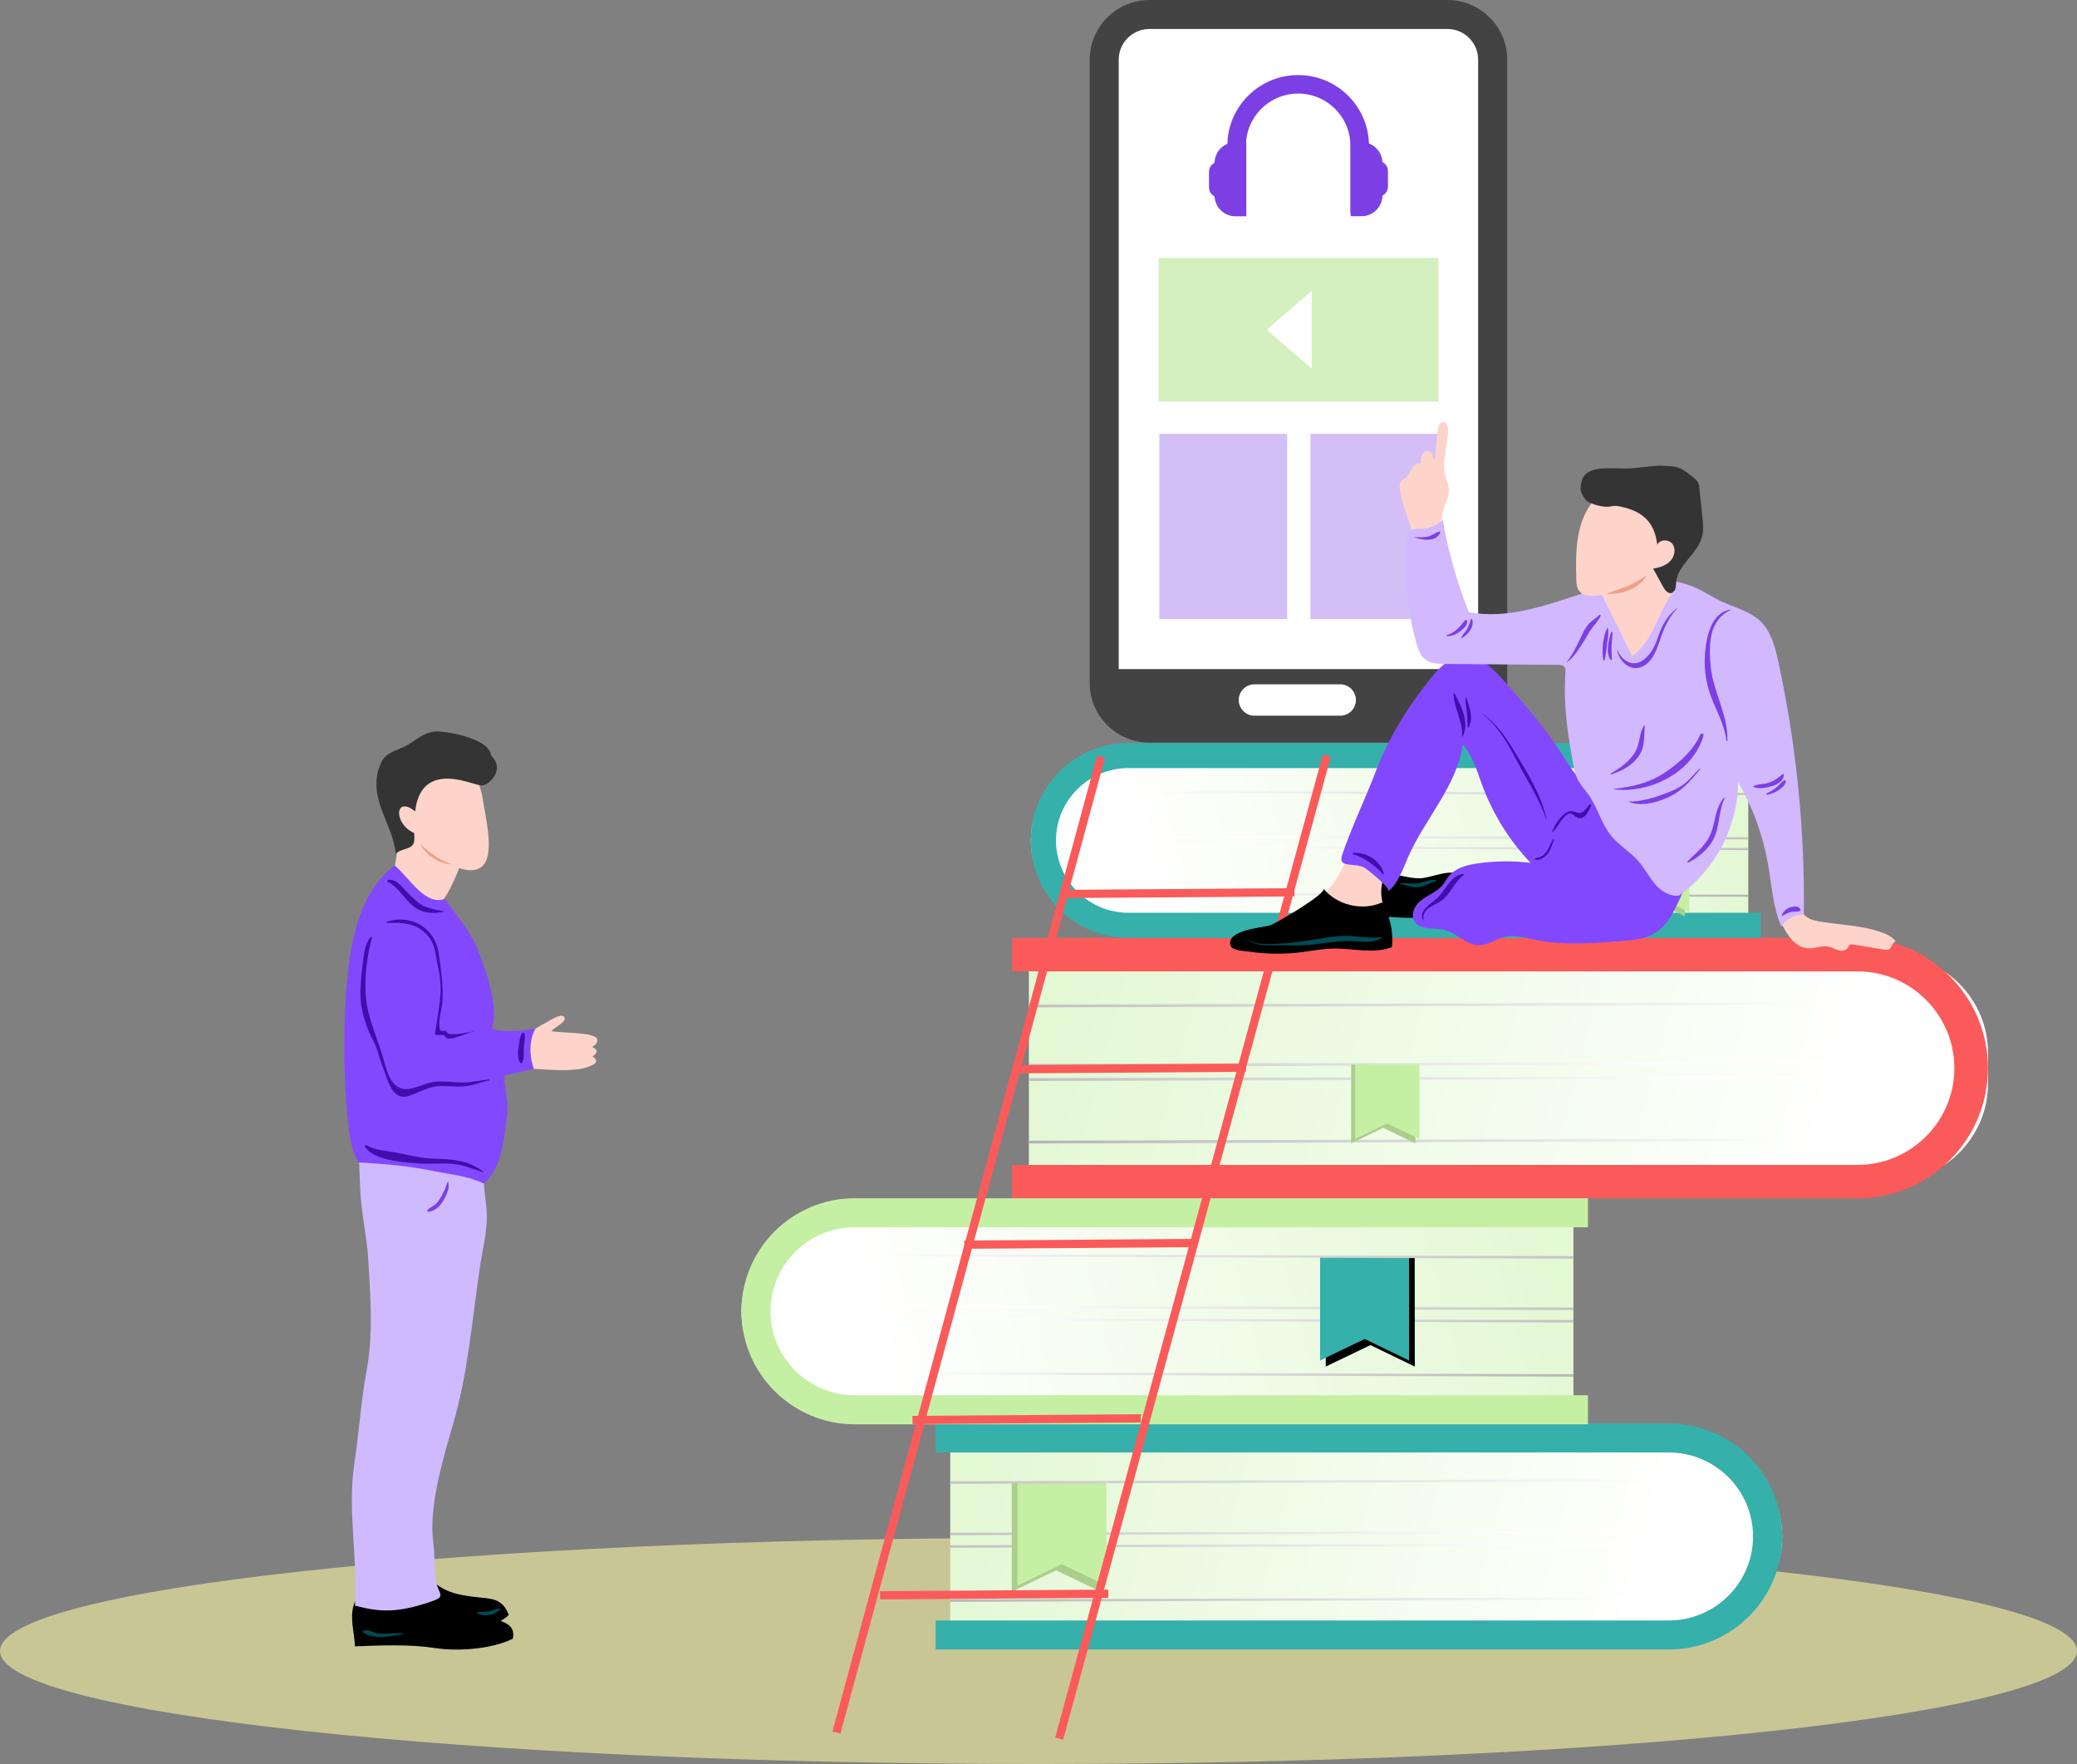 <svg width="504" height="428" viewBox="0 0 504 428" fill="none" xmlns="http://www.w3.org/2000/svg">
<rect x="0" y="0" width="504" height="428" fill="#808080" stroke="none"/>
<path opacity="0.7" d="M252 428C391.176 428 504 415.721 504 400.574C504 385.427 391.176 373.148 252 373.148C112.824 373.148 0 385.427 0 400.574C0 415.721 112.824 428 252 428Z" fill="#E8E4A0"/>
<path d="M103.284 381.609C106.253 385.839 110.259 386.897 115.184 387.461C119.332 387.931 121.877 387.696 123.456 391.832C119.544 395.663 111.249 396.086 105.947 395.874C99.396 395.616 93.505 396.039 87.543 397.919C86.247 394.018 86.153 386.991 87.991 383.184C90.512 377.943 101.446 378.014 103.284 381.633V381.609Z" fill="black"/>
<path d="M104.368 385.254C107.454 389.084 111.366 391.011 116.079 392.186C118.86 392.868 125.576 392.868 124.421 397.615C119.402 400.083 111.225 400.741 105.64 399.871C99.419 398.908 92.538 399.213 86.129 399.448C86.011 395.406 84.102 390.635 87.189 386.946C90.511 382.974 100.715 382.41 104.368 385.277V385.254Z" fill="black"/>
<path d="M117.165 275.81C117.165 281.145 117.165 286.527 117.895 291.767C118.697 297.455 117.283 301.849 116.434 307.56C114.502 320.58 113.583 333.2 109.836 345.914C107.409 354.186 103.922 365.984 105.17 374.656C105.618 377.805 105.265 381.072 105.83 383.774C106.514 387.064 108.564 387.323 103.992 388.803C97.064 391.036 92.823 391.412 86.13 389.556C86.884 378.134 84.245 366.477 85.989 355.079C87.12 347.559 87.615 339.827 88.982 332.377C90.631 323.423 89.877 314.657 89.359 305.539C89.005 299.617 87.52 293.788 87.379 287.843C87.285 283.941 86.46 275.622 88.628 272.167C94.048 263.519 117.707 266.598 117.188 275.787L117.165 275.81Z" fill="#D0BAFF"/>
<path d="M123.67 252.452C126.78 252.123 129.608 249.538 132.318 248.221C133.096 247.845 136.607 245.331 137.031 247.023C137.29 248.104 134.156 249.467 133.826 250.196C137.172 250.76 144.501 250.36 144.925 252.217C145.067 253.063 144.336 253.627 143.7 254.073C146.127 254.99 143.747 256.329 143.747 256.329C143.747 256.329 145.726 257.363 143.865 258.35C142.074 259.29 140.684 259.384 139.058 259.549C137.408 259.737 135.547 259.643 134.18 259.596C130.716 259.455 126.898 258.938 123.481 259.572C123.317 257.128 122.209 254.426 123.694 252.475L123.67 252.452Z" fill="#FED4CA"/>
<path d="M107.668 182.039C113.347 183.191 116.481 189.066 117.188 194.166C117.706 197.714 119.945 206.504 117.447 209.7C114.148 213.907 105.406 207.726 102.531 205.493C98.077 202.039 93.175 197.174 94.095 190.805C95.131 183.708 102.083 182.086 107.644 182.039H107.668Z" fill="#FED4CA"/>
<path d="M113.509 203.917C112.19 209.487 106.016 228.852 97.038 220.72C93.432 217.454 95.907 211.155 96.284 207.137C96.802 201.896 96.048 195.598 102.269 193.623C107.854 191.861 115.065 199.687 113.509 203.94V203.917Z" fill="#FED4CA"/>
<path d="M107.88 218.088C103.144 219.921 98.996 212.542 95.768 209.98C87.52 216.161 85.188 227.653 84.269 237.5C83.279 248.052 83.326 259.474 84.245 269.979C84.599 273.998 84.928 278.557 86.978 282.035C93.388 282.387 99.138 282.881 105.547 284.197C109.224 284.949 113.418 285.278 117.424 287.158C121.713 283.515 122.278 276.606 123.056 270.378C123.48 266.971 122.278 263.986 122.42 260.931C124.823 260.414 127.203 259.873 129.56 259.333C128.452 256.466 128.311 252.283 129.937 249.603C126.826 250.073 122.208 250.567 119.286 249.58C121.265 244.715 117.872 235.409 116.057 230.732C114.29 226.149 110.19 221.167 107.857 218.088H107.88Z" fill="#8248FD"/>
<path d="M119.169 183.309C120.913 185.048 121.148 187.139 119.287 189.208C117.637 191.017 116.553 190.547 115.752 190.359C113.042 189.725 102.085 185.071 100.742 196.869C95.793 192.85 95.392 199.877 100.506 202.11C100.577 203.802 100.647 204.53 99.964 205.212C99.092 206.081 96.995 206.058 96.029 207.186C95.392 199.666 88.794 193.461 92.423 185.165C93.554 182.557 95.934 182.251 98.149 181.147C100.836 179.807 102.768 177.504 105.996 177.48C109.036 177.48 118.91 179.314 119.145 183.332L119.169 183.309Z" fill="#343434"/>
<path d="M107.719 221.191C105.292 221.755 102.677 221.638 100.579 220.11C98.176 218.371 96.785 215.245 94.076 213.952C93.887 213.858 93.958 213.576 94.123 213.529C96.22 212.988 97.964 215.715 99.236 216.914C100.461 218.065 101.545 219.287 103.124 219.946C104.585 220.557 106.164 220.815 107.696 221.097C107.743 221.097 107.743 221.168 107.696 221.168L107.719 221.191Z" fill="#410EAD"/>
<path d="M118.65 262.13C116.365 262.671 114.456 263.541 112.052 263.611C110.45 263.658 108.895 263.541 107.292 263.494C104.7 263.423 102.862 264.504 100.506 265.421C98.951 266.008 97.725 266.549 96.335 265.585C94.426 264.246 93.672 260.838 92.894 258.911C92.352 257.595 91.975 256.185 91.551 254.822C91.033 253.177 90.114 251.813 89.478 250.239C88.417 247.607 87.569 244.74 87.475 241.896C87.38 239.052 87.734 236.232 88.064 233.436C88.299 231.438 88.558 228.947 89.949 227.372C90.067 227.231 90.279 227.372 90.232 227.537C89.077 231.908 88.441 236.82 88.747 241.355C89.077 246.737 91.598 251.837 93.059 257.007C93.79 259.545 94.709 263.752 97.914 264.199C100.176 264.504 102.886 262.883 105.054 262.53C107.481 262.131 110.12 262.718 112.571 262.647C114.597 262.6 116.6 262.083 118.627 261.919C118.768 261.919 118.792 262.13 118.65 262.177V262.13Z" fill="#410EAD"/>
<path d="M115.117 250.309C113.114 250.45 110.428 252.307 108.496 251.931C108.166 251.86 108.001 251.249 107.742 251.202C107.317 251.085 106.634 251.085 106.021 251.132C105.691 251.155 105.526 250.826 105.574 250.544C105.974 248.358 106.257 246.173 106.587 243.987C107.129 240.203 106.987 237.712 106.186 234.046C105.597 231.344 105.644 229.064 103.641 226.855C101.002 223.917 97.609 223.776 93.956 223.941C93.768 223.941 93.721 223.659 93.909 223.612C99.824 221.732 105.597 225.139 106.469 231.391C107.011 235.292 107.6 238.934 107.364 242.93C107.247 244.716 106.375 247.23 106.658 249.087C106.893 250.615 106.634 249.956 108.048 250.121C108.26 250.144 108.378 250.238 108.448 250.426C108.92 251.672 113.75 250.309 115.094 250.262C115.141 250.262 115.141 250.332 115.094 250.332L115.117 250.309Z" fill="#410EAD"/>
<path d="M127.321 251.131C127.321 251.131 127.392 251.813 127.368 251.883C127.321 252.494 127.25 253.082 127.156 253.693C126.944 255.056 127.392 256.584 126.708 257.829C126.591 258.018 126.308 258.018 126.19 257.829C125.531 256.678 125.625 255.009 125.86 253.763C126.049 252.706 126.096 251.765 126.591 250.802C126.661 250.661 126.873 250.567 127.038 250.614C127.085 250.614 127.133 250.661 127.203 250.684C127.392 250.755 127.486 250.99 127.321 251.154V251.131Z" fill="#410EAD"/>
<path d="M117.308 284.433C114.716 283.634 112.501 282.599 109.791 282.388C106.893 282.153 103.994 282.505 101.049 282.247C97.656 281.965 90.657 281.542 88.536 278.228C88.395 278.016 88.677 277.758 88.89 277.875C91.034 279.097 93.673 279.191 96.03 279.638C99.14 280.226 102.321 281.095 105.503 281.142C109.791 281.213 113.845 281.542 117.332 284.362C117.332 284.362 117.332 284.409 117.308 284.409V284.433Z" fill="#410EAD"/>
<path d="M108.846 286.804C108.704 287.086 108.917 287.627 108.893 287.956C108.869 288.285 108.775 288.614 108.657 288.92C108.469 289.484 108.327 289.977 108.045 290.471C107.055 292.304 106.23 293.503 104.086 294.02C103.803 294.09 103.544 293.714 103.779 293.503C104.416 292.915 105.264 292.586 105.877 291.999C106.419 291.482 107.031 290.4 107.385 289.719C107.668 289.155 108.021 288.473 108.21 287.885C108.351 287.415 108.398 287.11 108.752 286.734C108.799 286.687 108.869 286.734 108.846 286.804Z" fill="#7B3FE4"/>
<path d="M121.9 396.343C119.049 398.176 114.784 398.294 111.485 398.341C107.384 398.411 103.355 396.554 99.231 396.178C99.113 396.178 99.113 396.014 99.231 396.014C106.842 395.262 114.289 398.176 121.877 396.296C121.9 396.296 121.924 396.319 121.877 396.343H121.9Z" fill="black"/>
<path d="M97.938 396.416C94.804 397.004 91.128 397.873 88.182 396.158C87.97 396.017 87.994 395.687 88.253 395.617C89.431 395.288 90.892 396.252 92.118 396.369C94.073 396.534 95.982 396.04 97.914 396.275C98.009 396.275 98.032 396.416 97.914 396.44L97.938 396.416Z" fill="#004A56"/>
<path d="M121.339 390.588C121.032 390.94 120.702 390.987 120.325 391.222C119.901 391.457 119.642 391.692 119.171 391.763C117.945 391.974 117.12 391.951 115.942 391.551C115.73 391.481 115.754 391.128 115.989 391.128C116.956 391.152 117.827 391.128 118.794 390.94C119.618 390.776 120.349 390.235 121.221 390.282C121.386 390.282 121.433 390.47 121.339 390.564V390.588Z" fill="#004A56"/>
<path d="M109.6 209.7C108.869 209.417 108.162 209.112 107.479 208.759C106.796 208.407 106.136 208.054 105.523 207.608C104.887 207.185 104.274 206.738 103.685 206.268C103.096 205.798 102.531 205.257 101.941 204.74C102.648 206.15 103.803 207.326 105.123 208.219C105.782 208.665 106.513 209.018 107.267 209.276C108.021 209.535 108.799 209.723 109.6 209.7Z" fill="#EDA188"/>
<path d="M230.58 396.694H408.493C421.713 396.694 432.458 386.001 432.458 372.793C432.458 359.609 421.736 348.893 408.493 348.893H230.58V396.67V396.694Z" fill="url(#paint0_linear_4959_689)"/>
<path d="M227.045 400.217H404.958C420.11 400.217 432.458 387.926 432.458 372.791C432.458 357.656 420.133 345.365 404.958 345.365H227.045V352.416H404.958C416.222 352.416 425.388 361.557 425.388 372.791C425.388 384.025 416.222 393.167 404.958 393.167H227.045V400.217Z" fill="#35B0AB"/>
<path d="M230.58 372.487L404.369 371.97V371.383L230.58 371.9V372.487Z" fill="url(#paint1_linear_4959_689)"/>
<path d="M230.58 375.517L404.369 374.976V374.389L230.58 374.929V375.517Z" fill="url(#paint2_linear_4959_689)"/>
<path d="M230.58 388.652L404.369 388.111V387.523L230.58 388.064V388.652Z" fill="url(#paint3_linear_4959_689)"/>
<path d="M245.52 386.209L256.265 380.991L267.105 386.209V359.652H245.52V386.209Z" fill="#ABCE8D"/>
<path d="M246.887 384.728L257.656 379.511L268.472 384.728V359.629H246.887V384.728Z" fill="#C5F0A4"/>
<path d="M230.58 360.005L404.369 359.465V358.877L230.58 359.417V360.005Z" fill="url(#paint4_linear_4959_689)"/>
<path d="M458.449 286.705L249.666 286.705V231.618L458.449 231.618C471.669 231.618 482.414 242.335 482.414 255.519V262.828C482.414 276.012 471.669 286.729 458.449 286.729V286.705Z" fill="url(#paint5_linear_4959_689)"/>
<path d="M245.566 290.771H450.696C468.181 290.771 482.391 276.6 482.391 259.162C482.391 241.724 468.181 227.553 450.696 227.553H245.566V235.684H450.696C463.68 235.684 474.237 246.213 474.237 259.162C474.237 272.111 463.68 282.639 450.696 282.639H245.566V290.771Z" fill="#FB5A5A"/>
<path d="M249.645 258.808L450.014 258.197V257.516L249.645 258.127V258.808Z" fill="url(#paint6_linear_4959_689)"/>
<path d="M249.645 262.287L450.014 261.652V260.994L249.645 261.605V262.287Z" fill="url(#paint7_linear_4959_689)"/>
<path d="M249.645 277.447L450.014 276.812V276.154L249.645 276.765V277.447Z" fill="url(#paint8_linear_4959_689)"/>
<path d="M327.854 277.423L335.63 273.639L343.453 277.423V258.246H327.877L327.854 277.423Z" fill="#ABCE8D"/>
<path d="M328.842 276.342L336.618 272.582L344.442 276.342V258.223H328.842V276.342Z" fill="#C5F0A4"/>
<path d="M249.645 244.428L450.014 243.793V243.111L249.645 243.746V244.428Z" fill="url(#paint9_linear_4959_689)"/>
<path d="M381.794 342.057H203.881C190.661 342.057 179.916 331.364 179.916 318.156C179.916 304.972 190.638 294.256 203.881 294.256H381.794V342.034V342.057Z" fill="url(#paint10_linear_4959_689)"/>
<path d="M385.329 345.58H207.416C192.264 345.58 179.916 333.289 179.916 318.154C179.916 303.02 192.24 290.729 207.416 290.729H385.329V297.779H207.416C196.152 297.779 186.985 306.921 186.985 318.154C186.985 329.388 196.152 338.53 207.416 338.53H385.329V345.58Z" fill="#C5F0A4"/>
<path d="M381.795 317.851L208.006 317.334V316.746L381.795 317.263V317.851Z" fill="url(#paint11_linear_4959_689)"/>
<path d="M381.795 320.88L208.006 320.34V319.752L381.795 320.293V320.88Z" fill="url(#paint12_linear_4959_689)"/>
<path d="M381.795 334.015L208.006 333.474V332.887L381.795 333.427V334.015Z" fill="url(#paint13_linear_4959_689)"/>
<path d="M343.312 331.572L332.543 326.355L321.703 331.572V305.016H343.288L343.312 331.572Z" fill="black"/>
<path d="M341.921 330.091L331.152 324.874L320.336 330.091V304.992H341.921V330.091Z" fill="#35B0AB"/>
<path d="M381.795 305.368L208.006 304.828V304.24L381.795 304.781V305.368Z" fill="url(#paint14_linear_4959_689)"/>
<path d="M424.234 224.52H270.805C259.4 224.52 250.139 215.284 250.139 203.909C250.139 192.535 259.4 183.299 270.805 183.299H424.234V224.496V224.52Z" fill="url(#paint15_linear_4959_689)"/>
<path d="M427.274 227.554H273.845C260.766 227.554 250.139 216.955 250.139 203.912C250.139 190.869 260.766 180.27 273.845 180.27H427.274V186.356H273.845C264.136 186.356 256.242 194.229 256.242 203.912C256.242 213.594 264.136 221.467 273.845 221.467H427.274V227.554Z" fill="#35B0AB"/>
<path d="M424.232 206.262L274.361 205.792V205.299L424.232 205.745V206.262Z" fill="url(#paint16_linear_4959_689)"/>
<path d="M424.232 217.589L274.361 217.142V216.625L424.232 217.095V217.589Z" fill="url(#paint17_linear_4959_689)"/>
<path d="M393.318 222.337L401.095 218.577L408.918 222.337V203.16H393.342L393.318 222.337Z" fill="#ABCE8D"/>
<path d="M394.307 221.28L402.083 217.519L409.906 221.28V203.137H394.307V221.28Z" fill="#C5F0A4"/>
<path d="M424.232 192.891L274.361 192.445V191.928L424.232 192.398V192.891Z" fill="url(#paint18_linear_4959_689)"/>
<path d="M424.232 203.673L274.361 203.203V202.686L424.232 203.156V203.673Z" fill="url(#paint19_linear_4959_689)"/>
<path d="M202.963 420.368L267.176 183.594" stroke="#FB5A5A" stroke-width="2" stroke-miterlimit="10"/>
<path d="M257.018 421.847L321.962 183.311" stroke="#FB5A5A" stroke-width="2" stroke-miterlimit="10"/>
<path d="M258.74 216.893L314.117 216.492" stroke="#FB5A5A" stroke-width="2" stroke-miterlimit="10"/>
<path d="M246.959 259.43L302.336 259.053" stroke="#FB5A5A" stroke-width="2" stroke-miterlimit="10"/>
<path d="M233.998 301.994L289.375 301.594" stroke="#FB5A5A" stroke-width="2" stroke-miterlimit="10"/>
<path d="M221.414 344.529L276.791 344.129" stroke="#FB5A5A" stroke-width="2" stroke-miterlimit="10"/>
<path d="M213.566 387.062L268.943 386.686" stroke="#FB5A5A" stroke-width="2" stroke-miterlimit="10"/>
<path d="M351.208 0H278.959C270.929 0 264.42 6.492 264.42 14.5V165.683C264.42 173.691 270.929 180.183 278.959 180.183H351.208C359.238 180.183 365.748 173.691 365.748 165.683V14.5C365.748 6.492 359.238 0 351.208 0Z" fill="#434343"/>
<path d="M358.68 14.477V165.66C358.68 169.773 355.334 173.11 351.21 173.11H278.937C274.813 173.11 271.467 169.773 271.467 165.66V14.477C271.467 10.364 274.813 7.027 278.937 7.027L351.21 7.027C355.334 7.027 358.68 10.364 358.68 14.477Z" fill="white"/>
<path d="M349.083 62.586H281.123V97.415H349.083V62.586Z" fill="#D3F0BE"/>
<path d="M307.375 80.002L318.285 89.426V70.578L307.375 80.002Z" fill="white"/>
<path d="M332.189 51.725H327.688V35.345C327.688 28.365 322.009 22.702 315.011 22.702C308.012 22.702 302.333 28.365 302.333 35.345V51.725H297.832V35.345C297.832 25.898 305.538 18.213 315.011 18.213C324.484 18.213 332.189 25.898 332.189 35.345V51.725Z" fill="#7B3FE4"/>
<path d="M302.424 34.504H299.785C297.005 34.504 294.719 36.783 294.719 39.557V47.429C294.719 50.203 297.005 52.482 299.785 52.482H302.424V34.504Z" fill="#7B3FE4"/>
<path d="M297.097 39.227H295.825C294.482 39.227 293.375 40.331 293.375 41.671V45.479C293.375 46.818 294.482 47.923 295.825 47.923H297.097V39.227Z" fill="#7B3FE4"/>
<path d="M327.752 52.461H330.391C333.172 52.461 335.458 50.181 335.458 47.408V39.535C335.458 36.762 333.172 34.482 330.391 34.482H327.752V52.461Z" fill="#7B3FE4"/>
<path d="M333.076 47.737H334.348C335.691 47.737 336.798 46.633 336.798 45.293V41.485C336.798 40.146 335.691 39.041 334.348 39.041H333.076V47.737Z" fill="#7B3FE4"/>
<path opacity="0.33" d="M312.347 105.26H281.312V150.194H312.347V105.26Z" fill="#7B3FE4"/>
<path opacity="0.33" d="M349.015 105.26H317.98V150.194H349.015V105.26Z" fill="#7B3FE4"/>
<path d="M266.307 162.344H362.144V167.208C362.144 171.439 358.704 174.87 354.462 174.87H273.989C269.747 174.87 266.307 171.439 266.307 167.208V162.344Z" fill="#434343"/>
<path d="M325.213 173.65H304.405C302.308 173.65 300.588 171.935 300.588 169.843C300.588 167.751 302.308 166.035 304.405 166.035H325.213C327.31 166.035 329.03 167.751 329.03 169.843C329.03 171.935 327.31 173.65 325.213 173.65Z" fill="white"/>
<path d="M339.66 118.354C339.612 117.767 339.66 117.109 340.037 116.686C340.343 116.333 340.814 116.192 341.168 115.934C341.898 115.393 342.157 114.429 342.605 113.654C343.053 112.855 343.996 112.15 344.82 112.549C344.773 111.656 344.773 110.669 345.315 109.988C345.857 109.306 347.224 109.236 347.507 110.105C347.672 110.622 347.624 111.468 348.166 111.421C348.402 109.095 348.614 106.745 348.85 104.418C348.944 103.525 349.298 102.373 350.193 102.397C351.088 102.397 351.418 103.572 351.395 104.465C351.3 108.202 349.792 111.962 350.782 115.581C351.065 116.615 351.56 117.626 351.607 118.683C351.678 120.046 351.065 121.362 350.594 122.655C349.957 124.441 349.604 126.321 349.58 128.201C349.557 129.658 349.675 131.28 348.756 132.431C346.258 135.58 343.359 132.455 342.841 129.917C342.04 126.062 339.989 122.373 339.683 118.425L339.66 118.354Z" fill="#FED4CA"/>
<path d="M434.294 227.401C435.401 228.881 437.074 230.08 438.936 230.103C440.515 230.127 442.07 229.351 443.625 229.657C444.474 229.821 445.228 230.315 446.076 230.55C446.901 230.785 447.961 230.667 448.409 229.915C448.527 229.704 448.598 229.445 448.786 229.281C449.045 229.069 449.399 229.116 449.705 229.163C452.227 229.586 454.748 230.009 457.269 230.409C457.623 230.456 457.976 230.526 458.306 230.362C459.107 229.986 459.131 228.576 460.003 228.458C459.319 227.401 458.118 226.79 456.916 226.343C452.062 224.51 446.736 224.463 441.622 223.594C440.232 223.359 438.748 223.006 437.805 221.949C436.768 220.797 436.415 218.846 434.93 218.376C432.951 217.765 431.419 220.233 431.608 221.925C431.796 223.57 433.304 226.061 434.27 227.354L434.294 227.401Z" fill="#FED4CA"/>
<path d="M344.656 213.09C341.97 213.184 339.378 212.126 336.691 212.009C335.207 211.938 333.699 212.149 332.285 212.643C330.565 213.231 328.915 214.312 328.114 215.957C327.313 217.602 327.619 219.834 329.127 220.868C329.787 221.315 330.612 221.503 331.389 221.644C336.008 222.537 340.721 222.866 345.41 222.607C348.285 222.443 351.325 222.02 353.517 220.14C355.355 218.565 356.745 214.547 354.648 212.549C352.433 210.434 347.343 213.019 344.656 213.09Z" fill="black"/>
<path d="M323.049 214.874C321.894 216.214 320.48 217.624 320.48 219.41C320.48 221.102 321.847 222.536 323.402 223.194C324.981 223.828 326.725 223.828 328.398 223.828C329.341 223.828 330.283 223.828 331.226 223.828C332.569 223.828 334.077 223.734 334.949 222.724C336.175 221.314 335.397 219.199 335.208 217.342C334.831 213.746 336.999 210.174 336.41 206.602C336.292 205.944 336.08 205.262 335.609 204.769C334.902 204.017 333.747 203.805 332.711 203.923C327.621 204.487 325.9 211.584 323.049 214.921V214.874Z" fill="#FED4CA"/>
<path d="M333.789 187.305C336.947 179.009 341.683 171.348 347.268 164.462C349.247 162.018 351.627 159.503 354.761 159.174C358.767 158.751 362.114 161.994 364.8 165.026C370.196 171.113 375.498 177.293 379.811 184.179C380.777 185.707 381.696 187.281 382.992 188.551C384.029 189.561 385.301 190.313 386.456 191.183C392.088 195.295 395.764 201.641 401.466 205.683C404.436 207.774 408.253 209.748 408.701 213.344C408.96 215.342 408.041 217.292 407.146 219.102C405.873 221.687 404.506 224.39 402.15 226.035C399.628 227.797 396.4 228.103 393.313 228.338C386.314 228.902 379.174 229.442 372.293 227.985C369.89 227.492 367.439 226.74 365.059 227.304C362.986 227.797 361.147 229.301 359.003 229.325C355.845 229.372 353.489 226.34 350.426 225.612C347.881 225.001 344.464 225.753 343.191 223.473C342.39 222.087 343.026 220.254 344.134 219.102C345.241 217.95 346.749 217.245 348.093 216.399C348.776 215.953 349.436 215.459 349.978 214.848C350.567 214.167 350.944 213.344 351.51 212.639C353.183 210.548 356.01 209.843 358.673 209.466C362.891 208.879 367.18 208.832 371.398 209.349C366.214 203.897 362.184 197.363 359.592 190.313C358.343 186.952 357.377 183.333 354.95 180.654C353.513 190.76 345.736 198.679 341.659 208.009C340.363 210.971 339.327 214.237 336.852 216.305C337.677 215.624 331.739 210.9 331.15 210.548C328.793 209.208 324.575 210.759 325.659 207.492C327.733 201.265 331.432 193.486 333.789 187.328V187.305Z" fill="#8248FD"/>
<path d="M350.099 126.131C351.418 133.769 353.539 141.289 356.414 148.504C365.699 150.361 375.077 146.859 384.103 143.968C393.128 141.078 403.19 138.751 411.767 142.746C413.794 143.686 415.656 144.955 417.659 145.895C420.863 147.423 424.516 148.222 427.084 150.643C429.771 153.181 430.761 156.988 431.538 160.607C435.898 180.724 437.971 201.311 437.712 221.898C435.568 221.874 433.423 223.002 432.245 224.812C430.195 219.994 429.912 214.636 428.993 209.466C427.744 202.533 425.294 195.835 421.759 189.725C421.759 200.465 416.245 211.064 407.455 217.268C405.216 217.621 403.072 216.211 401.588 214.495C400.127 212.78 399.113 210.711 397.629 209.019C395.649 206.716 392.892 205.165 390.983 202.815C388.58 199.854 387.684 195.953 385.469 192.827C384.621 191.629 383.584 190.571 382.924 189.278C382.194 187.868 381.911 186.27 381.628 184.719C380.992 181.123 380.379 177.504 380.026 173.862C379.696 170.289 379.625 166.694 379.861 163.098C379.885 162.699 379.908 162.276 379.696 161.923C379.366 161.383 378.612 161.312 377.952 161.312C368.903 161.242 359.855 161.171 350.806 161.101C349.015 161.101 347.035 161.007 345.669 159.855C344.585 158.915 344.09 157.481 343.713 156.095C341.922 149.702 341.074 143.075 341.215 136.448C341.262 134.591 340.697 129.797 342.487 128.598C343.383 128.011 345.127 128.434 346.187 128.175C347.648 127.846 349.038 127.141 350.122 126.131H350.099Z" fill="#D2B8FF"/>
<path d="M382.499 140.493C382.522 141.574 382.593 142.749 383.324 143.548C384.243 144.582 385.845 144.605 387.235 144.511C392.372 144.159 397.627 143.383 402.034 140.751C406.44 138.119 409.857 133.278 409.41 128.154C409.009 123.642 405.521 119.647 401.186 118.237C396.991 116.874 390.204 117.532 387.07 121.034C382.31 126.345 382.31 133.795 382.499 140.469V140.493Z" fill="#FED4CA"/>
<path d="M397.068 161.292C397.351 161.856 397.633 162.42 398.034 162.89C399.212 164.23 401.309 164.465 403.006 163.83C404.679 163.196 405.999 161.88 407.13 160.493C409.604 157.414 411.395 153.302 410.217 149.541C409.015 145.664 404.962 143.102 403.972 139.154C403.619 137.744 403.666 136.216 403.077 134.9C402.393 133.373 400.932 132.362 399.424 131.634C396.526 130.271 392.991 129.824 390.163 131.281C385.215 133.843 386.252 139.295 388.255 143.337C391.2 149.33 394.146 155.299 397.091 161.292H397.068Z" fill="#FED4CA"/>
<path d="M301.556 225.987C303.983 225.141 307.118 224.836 308.154 224.53C309.545 224.107 322.081 216.728 321.138 215.6C324.438 219.642 330.588 221.099 335.348 218.96C337.28 222.18 338.152 226.034 337.775 229.794C333.274 231.51 328.279 230.053 323.471 230.147C320.738 230.194 318.052 230.758 315.318 231.087C311.288 231.557 307.188 231.486 303.182 230.899C302.075 230.734 299.011 230.687 298.611 229.442C298.069 227.75 299.553 226.692 301.533 226.011L301.556 225.987Z" fill="black"/>
<path d="M383.727 117.06C383.373 118.87 383.468 119.34 384.505 120.868C384.693 121.15 384.905 121.432 385.164 121.62C386.39 122.466 389.477 123.241 390.914 122.865C391.692 122.654 392.54 122.748 393.341 122.936C398.69 124.087 401.495 126.743 402.154 132.172C402.744 130.785 405.029 130.809 405.878 132.054C406.75 133.3 406.302 135.109 405.241 136.19C404.181 137.271 402.626 137.718 401.141 137.953C401.942 139.434 402.767 140.914 403.568 142.371C404.016 143.194 404.77 144.134 405.666 143.875C406.632 143.593 406.655 142.301 406.726 141.29C407.103 137.036 411.863 134.428 412.994 130.315C413.442 128.694 413.253 127.001 413.088 125.333C412.829 122.865 412.57 120.398 412.311 117.954C412.169 116.684 411.18 116.05 410.166 115.251C407.292 112.971 406.585 113.23 403.945 113.018C401.306 112.807 397.536 113.653 394.92 113.676C390.537 113.723 384.552 112.689 383.727 117.06Z" fill="#343434"/>
<path d="M400.833 153.373C402.483 150.271 403.614 146.887 405.664 144.043C405.923 143.667 406.229 143.291 406.677 143.127C407.478 142.821 408.327 143.315 408.986 143.879C412.238 146.558 414.194 150.6 414.689 154.783C415.184 158.966 414.265 163.22 412.45 167.004C411.272 169.471 409.623 171.845 407.266 173.255C403.59 175.441 398.453 174.759 395.484 171.681C393.175 169.26 391.855 164.466 393.646 161.364C394.376 160.118 395.743 159.507 396.804 158.59C398.5 157.157 399.773 155.324 400.809 153.373H400.833Z" fill="#D2B8FF"/>
<path d="M343.219 130.39C345.104 131.048 348.427 131.589 349.464 129.286C349.534 129.121 349.416 128.933 349.228 128.98C348.238 129.262 347.508 129.967 346.471 130.202C345.41 130.437 344.303 130.367 343.219 130.32C343.172 130.32 343.172 130.39 343.219 130.414V130.39Z" fill="#7B3FE4"/>
<path d="M392.396 157.721C392.986 161.011 396.402 163.502 399.466 161.176C400.998 160.001 401.893 157.98 402.482 156.217C403.613 152.88 404.532 150.342 406.936 147.663C406.983 147.616 406.936 147.569 406.865 147.592C404.485 149.566 403.33 151.634 402.364 154.501C401.681 156.499 400.856 158.332 399.23 159.766C396.52 162.163 393.669 160.541 392.444 157.674C392.444 157.651 392.396 157.674 392.396 157.674V157.721Z" fill="#7B3FE4"/>
<path d="M380.333 160.614C382.006 159.392 383.161 157.347 384.292 155.655C384.952 154.644 385.47 153.563 386.177 152.576C386.931 151.495 387.85 150.649 388.392 149.427C388.486 149.239 388.251 149.004 388.086 149.192C387.284 150.085 386.153 150.626 385.376 151.542C384.692 152.341 384.245 153.305 383.797 154.245C382.713 156.477 381.77 158.569 380.262 160.567C380.239 160.614 380.286 160.661 380.333 160.637V160.614Z" fill="#7B3FE4"/>
<path d="M389.971 152.456C388.934 154.572 388.628 157.815 389.052 160.119C389.075 160.307 389.358 160.283 389.405 160.119C389.664 158.849 389.806 157.533 389.971 156.24C390.135 154.995 390.418 153.726 390.183 152.48C390.183 152.386 390.018 152.362 389.994 152.456H389.971Z" fill="#7B3FE4"/>
<path d="M390.891 153.471C390.349 155.516 389.596 158.054 390.726 160.028C390.844 160.217 391.15 160.146 391.15 159.911C391.127 158.83 391.009 157.772 391.056 156.691C391.127 155.633 391.268 154.599 391.292 153.518C391.292 153.283 390.938 153.236 390.891 153.471Z" fill="#7B3FE4"/>
<path d="M419.873 147.924C415.373 148.629 414.194 154.104 413.794 157.865C413.44 161.225 413.77 164.539 414.76 167.759C416.032 171.848 418.436 175.373 418.931 179.721C418.931 179.862 419.143 179.862 419.167 179.721C419.402 173.493 415.655 167.853 415.113 161.648C414.642 156.478 414.571 150.532 419.944 148.018C420.015 147.994 419.944 147.9 419.897 147.924H419.873Z" fill="#7B3FE4"/>
<path d="M432.361 222.256C433.116 221.88 433.799 221.48 434.624 221.269C435.331 221.081 436.061 221.316 436.744 221.034C436.909 220.963 436.957 220.705 436.862 220.564C436.344 219.647 435.001 219.906 434.2 220.235C433.351 220.564 432.526 221.339 432.338 222.256C432.338 222.256 432.338 222.279 432.361 222.279V222.256Z" fill="#7B3FE4"/>
<path d="M391.594 191.52C400.336 192.578 410.799 187.431 413.368 178.477C413.486 178.054 412.826 177.749 412.637 178.172C410.917 182.002 407.642 184.987 404.201 187.314C400.266 189.993 396.236 190.862 391.571 191.426C391.523 191.426 391.523 191.497 391.571 191.497L391.594 191.52Z" fill="#7B3FE4"/>
<path d="M395.272 194.524C397.864 195.699 401.328 194.853 403.85 193.866C407.761 192.338 409.953 189.823 412.522 186.674C412.592 186.58 412.474 186.439 412.38 186.533C411.178 187.685 410.141 189.048 408.845 190.082C407.314 191.304 405.358 192.08 403.543 192.738C400.975 193.678 398.029 194.548 395.272 194.454C395.272 194.454 395.249 194.477 395.272 194.501V194.524Z" fill="#7B3FE4"/>
<path d="M390.933 187.901C393.478 187.126 396.046 185.739 397.625 183.483C399.298 181.086 398.827 178.877 399.133 176.198C399.133 176.057 398.945 176.01 398.874 176.127C397.79 177.913 397.955 180.263 396.942 182.167C395.599 184.682 393.219 186.256 390.862 187.69C390.744 187.76 390.815 187.948 390.956 187.901H390.933Z" fill="#7B3FE4"/>
<path d="M409.689 209.284C411.999 208.132 414.402 206.158 415.651 203.879C417.372 200.706 416.924 196.969 418.479 193.726C418.526 193.609 418.385 193.468 418.291 193.585C416.452 195.818 416.288 198.473 415.51 201.176C414.473 204.748 411.975 206.487 409.501 209.002C409.359 209.143 409.548 209.354 409.713 209.284H409.689Z" fill="#7B3FE4"/>
<path d="M328.204 207.217C330.985 207.969 333.624 209.967 335.556 212.083C335.651 212.177 335.816 212.083 335.792 211.942C335.014 208.792 331.409 206.583 328.251 206.982C328.134 206.982 328.086 207.17 328.228 207.217H328.204Z" fill="#410EAD"/>
<path d="M354.904 178.759C356.647 175.351 354.621 171.309 352.948 168.254C352.878 168.137 352.713 168.184 352.713 168.325C352.831 171.967 354.998 174.999 354.81 178.736C354.81 178.783 354.88 178.806 354.904 178.736V178.759Z" fill="#410EAD"/>
<path d="M356.272 176.573C357.685 174.622 356.578 171.308 355.801 169.287C355.753 169.193 355.636 169.193 355.612 169.31C355.565 170.391 355.777 171.449 355.918 172.507C356.107 173.87 356.036 175.186 356.154 176.526C356.154 176.596 356.225 176.596 356.272 176.549V176.573Z" fill="#410EAD"/>
<path d="M359.733 173.207C363.362 176.027 365.86 180.328 367.957 184.37C370.455 189.188 373.424 193.606 375.215 198.729C375.215 198.776 375.309 198.753 375.309 198.706C373.966 193.066 371.233 188.483 368.263 183.571C365.907 179.646 363.574 175.863 359.78 173.16C359.757 173.16 359.709 173.184 359.733 173.207Z" fill="#410EAD"/>
<path d="M376.843 201.808C377.668 201.103 378.163 199.998 378.823 199.152C379.27 198.565 380.072 197.46 380.873 197.39C381.58 197.319 382.122 198.095 382.711 198.353C384.478 199.152 385.515 196.755 386.081 195.486C386.175 195.251 385.892 194.969 385.703 195.204C384.808 196.238 384.195 197.578 382.664 197.154C381.721 196.896 381.391 196.52 380.354 197.013C378.705 197.813 377.315 200.092 376.678 201.738C376.631 201.855 376.796 201.902 376.867 201.832L376.843 201.808Z" fill="#410EAD"/>
<path d="M372.509 208.603C373.593 208.815 374.842 208.039 375.502 207.216C376.303 206.229 376.657 204.96 377.057 203.785C377.104 203.644 376.869 203.55 376.798 203.691C376.303 204.631 375.902 205.665 375.313 206.558C374.983 207.052 374.583 207.475 374.088 207.757C373.57 208.039 373.004 208.086 372.486 208.345C372.368 208.392 372.391 208.58 372.509 208.603Z" fill="#410EAD"/>
<path d="M345.433 223.406C344.915 219.858 348.614 219.858 350.5 217.954C352.29 216.145 353.139 213.818 355.236 212.243C355.307 212.173 355.307 212.032 355.189 212.055C352.173 212.102 350.617 216.309 348.638 218.001C347.248 219.2 343.902 221.221 345.41 223.406H345.433Z" fill="#410EAD"/>
<path d="M339.849 214.451C341.333 214.827 342.771 215.485 344.326 215.25C345.811 215.039 347.06 214.169 348.497 213.793C348.639 213.746 348.591 213.558 348.474 213.535C347.13 213.37 346.023 213.864 344.727 214.169C343.101 214.592 341.522 214.263 339.872 214.216C339.731 214.216 339.707 214.428 339.849 214.451Z" fill="#004A56"/>
<path d="M301.461 227.968C303.016 228.226 304.312 229.049 305.891 229.237C307.234 229.401 308.672 229.307 310.015 229.331C313.031 229.402 316.047 229.472 319.064 229.119C322.316 228.72 325.473 228.132 328.749 228.367C331.105 228.532 333.297 228.931 335.347 227.498C335.394 227.474 335.394 227.357 335.323 227.38C332.684 227.686 330.398 227.263 327.783 227.098C325.12 226.934 322.433 227.404 319.794 227.827C316.731 228.297 313.644 228.837 310.533 228.955C309.049 229.002 307.423 229.119 305.938 229.002C304.383 228.861 303.016 228.132 301.485 227.968V227.991L301.461 227.968Z" fill="#004A56"/>
<path d="M425.549 190.93C426.775 191.541 428.848 191.094 430.097 190.695C431.417 190.272 432.807 189.472 432.854 187.968C432.854 187.804 432.666 187.757 432.548 187.851C431.417 188.791 430.404 189.566 428.966 189.99C427.882 190.295 426.539 190.201 425.526 190.718C425.432 190.765 425.432 190.906 425.526 190.953L425.549 190.93Z" fill="#7B3FE4"/>
<path d="M428.853 192.832C429.867 192.597 430.715 192.315 431.587 191.704C432.27 191.234 433.166 190.576 433.331 189.706C433.378 189.471 433.095 189.165 432.859 189.353C432.176 189.847 431.705 190.576 431.021 191.093C430.314 191.61 429.513 192.15 428.712 192.503C428.524 192.597 428.665 192.879 428.853 192.832Z" fill="#7B3FE4"/>
<path d="M351.159 154.361C352.361 154.361 353.421 153.868 354.364 153.139C355.142 152.552 356.178 151.682 355.99 150.601C355.943 150.413 355.636 150.319 355.519 150.483C354.388 151.917 353.021 153.609 351.136 154.056C350.947 154.103 350.994 154.385 351.183 154.385L351.159 154.361Z" fill="#7B3FE4"/>
<path d="M354.762 154.808C356.152 154.055 357.942 151.917 357.189 150.248C357.141 150.13 356.953 150.177 356.906 150.295C356.647 151.117 356.411 151.917 355.964 152.669C355.54 153.35 354.998 153.961 354.574 154.643C354.503 154.761 354.644 154.902 354.762 154.831V154.808Z" fill="#7B3FE4"/>
<path d="M389.736 144.04L392.352 143.147C393.2 142.841 394.049 142.536 394.873 142.207C395.698 141.854 396.499 141.478 397.277 141.055C398.055 140.632 398.809 140.115 399.586 139.574C399.162 140.42 398.526 141.172 397.772 141.76C397.018 142.348 396.193 142.841 395.298 143.217C394.402 143.57 393.483 143.828 392.564 143.969C391.621 144.11 390.679 144.157 389.736 144.016V144.04Z" fill="#EDA188"/>
<defs>
<linearGradient id="paint0_linear_4959_689" x1="398.619" y1="393.263" x2="57.525" y2="302.704" gradientUnits="userSpaceOnUse">
<stop stop-color="white"/>
<stop offset="1" stop-color="#C5F0A4"/>
</linearGradient>
<linearGradient id="paint1_linear_4959_689" x1="364.757" y1="371.923" x2="190.968" y2="371.923" gradientUnits="userSpaceOnUse">
<stop stop-color="white"/>
<stop offset="1" stop-color="#B0B0B0"/>
</linearGradient>
<linearGradient id="paint2_linear_4959_689" x1="368.739" y1="374.953" x2="194.95" y2="374.953" gradientUnits="userSpaceOnUse">
<stop stop-color="white"/>
<stop offset="1" stop-color="#B0B0B0"/>
</linearGradient>
<linearGradient id="paint3_linear_4959_689" x1="393.482" y1="388.088" x2="219.693" y2="388.088" gradientUnits="userSpaceOnUse">
<stop stop-color="white"/>
<stop offset="1" stop-color="#B0B0B0"/>
</linearGradient>
<linearGradient id="paint4_linear_4959_689" x1="404.369" y1="359.441" x2="177.371" y2="359.441" gradientUnits="userSpaceOnUse">
<stop stop-color="white"/>
<stop offset="1" stop-color="#B0B0B0"/>
</linearGradient>
<linearGradient id="paint5_linear_4959_689" x1="444.192" y1="282.545" x2="49.531" y2="177.744" gradientUnits="userSpaceOnUse">
<stop stop-color="white"/>
<stop offset="1" stop-color="#C5F0A4"/>
</linearGradient>
<linearGradient id="paint6_linear_4959_689" x1="404.346" y1="258.15" x2="203.976" y2="258.15" gradientUnits="userSpaceOnUse">
<stop stop-color="white"/>
<stop offset="1" stop-color="#B0B0B0"/>
</linearGradient>
<linearGradient id="paint7_linear_4959_689" x1="408.941" y1="261.629" x2="208.571" y2="261.629" gradientUnits="userSpaceOnUse">
<stop stop-color="white"/>
<stop offset="1" stop-color="#B0B0B0"/>
</linearGradient>
<linearGradient id="paint8_linear_4959_689" x1="437.455" y1="276.789" x2="237.108" y2="276.789" gradientUnits="userSpaceOnUse">
<stop stop-color="white"/>
<stop offset="1" stop-color="#B0B0B0"/>
</linearGradient>
<linearGradient id="paint9_linear_4959_689" x1="450.014" y1="243.769" x2="188.306" y2="243.769" gradientUnits="userSpaceOnUse">
<stop stop-color="white"/>
<stop offset="1" stop-color="#B0B0B0"/>
</linearGradient>
<linearGradient id="paint10_linear_4959_689" x1="213.755" y1="338.626" x2="554.849" y2="248.067" gradientUnits="userSpaceOnUse">
<stop stop-color="white"/>
<stop offset="1" stop-color="#C5F0A4"/>
</linearGradient>
<linearGradient id="paint11_linear_4959_689" x1="247.618" y1="317.287" x2="421.407" y2="317.287" gradientUnits="userSpaceOnUse">
<stop stop-color="white"/>
<stop offset="1" stop-color="#B0B0B0"/>
</linearGradient>
<linearGradient id="paint12_linear_4959_689" x1="243.659" y1="320.316" x2="417.425" y2="320.316" gradientUnits="userSpaceOnUse">
<stop stop-color="white"/>
<stop offset="1" stop-color="#B0B0B0"/>
</linearGradient>
<linearGradient id="paint13_linear_4959_689" x1="218.916" y1="333.451" x2="392.682" y2="333.451" gradientUnits="userSpaceOnUse">
<stop stop-color="white"/>
<stop offset="1" stop-color="#B0B0B0"/>
</linearGradient>
<linearGradient id="paint14_linear_4959_689" x1="208.006" y1="304.804" x2="435.004" y2="304.804" gradientUnits="userSpaceOnUse">
<stop stop-color="white"/>
<stop offset="1" stop-color="#B0B0B0"/>
</linearGradient>
<linearGradient id="paint15_linear_4959_689" x1="279.335" y1="221.559" x2="573.482" y2="143.471" gradientUnits="userSpaceOnUse">
<stop stop-color="white"/>
<stop offset="1" stop-color="#C5F0A4"/>
</linearGradient>
<linearGradient id="paint16_linear_4959_689" x1="305.113" y1="205.769" x2="454.961" y2="205.769" gradientUnits="userSpaceOnUse">
<stop stop-color="white"/>
<stop offset="1" stop-color="#B0B0B0"/>
</linearGradient>
<linearGradient id="paint17_linear_4959_689" x1="283.764" y1="217.119" x2="433.635" y2="217.119" gradientUnits="userSpaceOnUse">
<stop stop-color="white"/>
<stop offset="1" stop-color="#B0B0B0"/>
</linearGradient>
<linearGradient id="paint18_linear_4959_689" x1="274.361" y1="192.421" x2="470.113" y2="192.421" gradientUnits="userSpaceOnUse">
<stop stop-color="white"/>
<stop offset="1" stop-color="#B0B0B0"/>
</linearGradient>
<linearGradient id="paint19_linear_4959_689" x1="308.53" y1="203.179" x2="458.401" y2="203.179" gradientUnits="userSpaceOnUse">
<stop stop-color="white"/>
<stop offset="1" stop-color="#B0B0B0"/>
</linearGradient>
</defs>
</svg>
